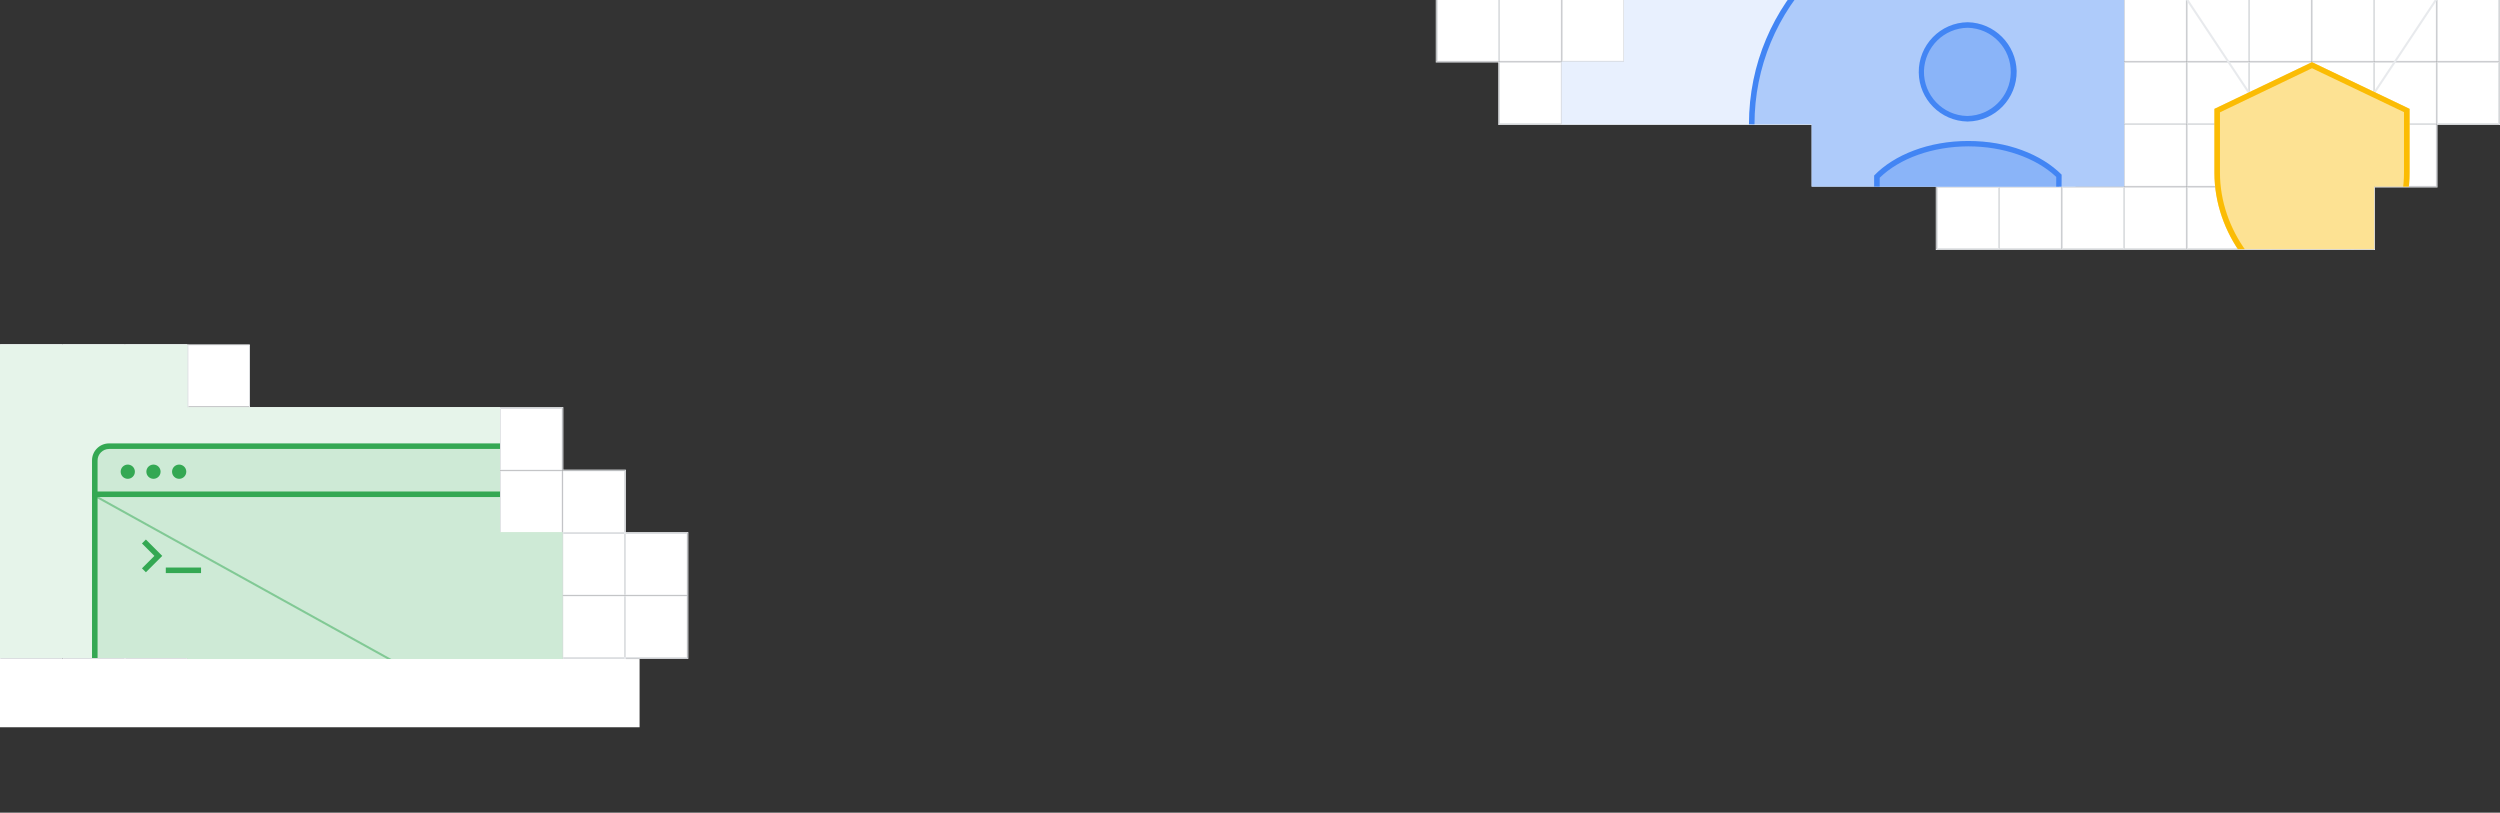 <?xml version="1.0" encoding="utf-8"?>
<!-- Generator: Adobe Illustrator 25.2.0, SVG Export Plug-In . SVG Version: 6.00 Build 0)  -->
<svg version="1.1" id="Layer_1" xmlns="http://www.w3.org/2000/svg" xmlns:xlink="http://www.w3.org/1999/xlink" x="0px" y="0px"
	 viewBox="0 0 1440 468.1" style="enable-background:new 0 0 1440 468.1;" xml:space="preserve">
<rect x="0" y="0" width="1440" height="468.1" fill="#333333" stroke="none"/>
<style type="text/css">
	.st0{fill:#FFFFFF;}
	.st1{fill:#E8EAED;}
	.st2{clip-path:url(#SVGID_2_);}
	.st3{fill:#E8F0FE;}
	.st4{fill:#AECBFA;}
	.st5{fill:#4285F4;}
	.st6{fill:#8AB4F8;}
	.st7{clip-path:url(#SVGID_4_);}
	.st8{fill:none;stroke:#E8EAED;stroke-width:1.2;stroke-miterlimit:10;}
	.st9{fill:#F1F3F4;}
	.st10{fill:#FDE293;}
	.st11{fill:#FBBC04;}
	.st12{fill:#E6F4EA;}
	.st13{clip-path:url(#SVGID_6_);}
	.st14{fill:#CEEAD6;}
	.st15{fill:#34A853;}
	.st16{fill:none;stroke:#34A853;stroke-width:3.2;stroke-miterlimit:10;}
	.st17{opacity:0.5;}
	.st18{fill:none;stroke:#34A853;stroke-width:1.2;stroke-miterlimit:10;}
</style>
<g>
	<rect x="863.8" y="-0.2" class="st0" width="35.5" height="35.5"/>
	<path class="st1" d="M899,0v35h-35V0H899 M899.5-0.5h-36v36h36V-0.5z"/>
	<rect x="827.8" y="-0.2" class="st0" width="35.5" height="35.5"/>
	<path class="st1" d="M863,0v35h-35V0H863 M863.5-0.5h-36v36h36V-0.5z"/>
	<rect x="899.8" y="-0.2" class="st0" width="35.5" height="35.5"/>
	<path class="st1" d="M935,0v35h-35V0H935 M935.5-0.5h-36v36h36V-0.5z"/>
	<rect x="1403.8" y="-0.2" class="st0" width="35.5" height="35.5"/>
	<path class="st1" d="M1439,0v35h-35V0H1439 M1439.5-0.5h-36v36h36V-0.5z"/>
	<rect x="1367.8" y="-0.2" class="st0" width="35.5" height="35.5"/>
	<path class="st1" d="M1403,0v35h-35V0H1403 M1403.5-0.5h-36v36h36V-0.5z"/>
	<rect x="1331.8" y="-0.2" class="st0" width="35.5" height="35.5"/>
	<path class="st1" d="M1367,0v35h-35V0H1367 M1367.5-0.5h-36v36h36V-0.5z"/>
	<rect x="1295.8" y="-0.2" class="st0" width="35.5" height="35.5"/>
	<path class="st1" d="M1331,0v35h-35V0H1331 M1331.5-0.5h-36v36h36V-0.5z"/>
	<rect x="1259.8" y="-0.2" class="st0" width="35.5" height="35.5"/>
	<path class="st1" d="M1295,0v35h-35V0H1295 M1295.5-0.5h-36v36h36V-0.5z"/>
	<rect x="1223.8" y="-0.2" class="st0" width="35.5" height="35.5"/>
	<path class="st1" d="M1259,0v35h-35V0H1259 M1259.5-0.5h-36v36h36V-0.5z"/>
	<rect x="1187.8" y="-0.2" class="st0" width="35.5" height="35.5"/>
	<path class="st1" d="M1223,0v35h-35V0H1223 M1223.5-0.5h-36v36h36V-0.5z"/>
	<rect x="1151.8" y="-0.2" class="st0" width="35.5" height="35.5"/>
	<path class="st1" d="M1187,0v35h-35V0H1187 M1187.5-0.5h-36v36h36V-0.5z"/>
	<rect x="1115.8" y="-0.2" class="st0" width="35.5" height="35.5"/>
	<path class="st1" d="M1151,0v35h-35V0H1151 M1151.5-0.5h-36v36h36V-0.5z"/>
	<rect x="1079.8" y="-0.2" class="st0" width="35.5" height="35.5"/>
	<path class="st1" d="M1115,0v35h-35V0H1115 M1115.5-0.5h-36v36h36V-0.5z"/>
	<rect x="1043.8" y="-0.2" class="st0" width="35.5" height="35.5"/>
	<path class="st1" d="M1079,0v35h-35V0H1079 M1079.5-0.5h-36v36h36V-0.5z"/>
	<rect x="1007.8" y="-0.2" class="st0" width="35.5" height="35.5"/>
	<path class="st1" d="M1043,0v35h-35V0H1043 M1043.5-0.5h-36v36h36V-0.5z"/>
	<rect x="971.8" y="-0.2" class="st0" width="35.5" height="35.5"/>
	<path class="st1" d="M1007,0v35h-35V0H1007 M1007.5-0.5h-36v36h36V-0.5z"/>
	<rect x="935.8" y="-0.2" class="st0" width="35.5" height="35.5"/>
	<path class="st1" d="M971,0v35h-35V0H971 M971.5-0.5h-36v36h36V-0.5z"/>
	<rect x="863.8" y="35.8" class="st0" width="35.5" height="35.5"/>
	<path class="st1" d="M899,36v35h-35V36H899 M899.5,35.5h-36v36h36V35.5z"/>
	<rect x="899.8" y="35.8" class="st0" width="35.5" height="35.5"/>
	<path class="st1" d="M935,36v35h-35V36H935 M935.5,35.5h-36v36h36V35.5z"/>
	<rect x="1403.8" y="35.8" class="st0" width="35.5" height="35.5"/>
	<path class="st1" d="M1439,36v35h-35V36H1439 M1439.5,35.5h-36v36h36V35.5z"/>
	<rect x="1367.8" y="35.8" class="st0" width="35.5" height="35.5"/>
	<path class="st1" d="M1403,36v35h-35V36H1403 M1403.5,35.5h-36v36h36V35.5z"/>
	<rect x="1331.8" y="35.8" class="st0" width="35.5" height="35.5"/>
	<path class="st1" d="M1367,36v35h-35V36H1367 M1367.5,35.5h-36v36h36V35.5z"/>
	<rect x="1295.8" y="35.8" class="st0" width="35.5" height="35.5"/>
	<path class="st1" d="M1331,36v35h-35V36H1331 M1331.5,35.5h-36v36h36V35.5z"/>
	<rect x="1259.8" y="35.8" class="st0" width="35.5" height="35.5"/>
	<path class="st1" d="M1295,36v35h-35V36H1295 M1295.5,35.5h-36v36h36V35.5z"/>
	<rect x="1223.8" y="35.8" class="st0" width="35.5" height="35.5"/>
	<path class="st1" d="M1259,36v35h-35V36H1259 M1259.5,35.5h-36v36h36V35.5z"/>
	<rect x="1187.8" y="35.8" class="st0" width="35.5" height="35.5"/>
	<path class="st1" d="M1223,36v35h-35V36H1223 M1223.5,35.5h-36v36h36V35.5z"/>
	<rect x="1151.8" y="35.8" class="st0" width="35.5" height="35.5"/>
	<path class="st1" d="M1187,36v35h-35V36H1187 M1187.5,35.5h-36v36h36V35.5z"/>
	<rect x="1115.8" y="35.8" class="st0" width="35.5" height="35.5"/>
	<path class="st1" d="M1151,36v35h-35V36H1151 M1151.5,35.5h-36v36h36V35.5z"/>
	<rect x="1079.8" y="35.8" class="st0" width="35.5" height="35.5"/>
	<path class="st1" d="M1115,36v35h-35V36H1115 M1115.5,35.5h-36v36h36V35.5z"/>
	<rect x="1043.8" y="35.8" class="st0" width="35.5" height="35.5"/>
	<path class="st1" d="M1079,36v35h-35V36H1079 M1079.5,35.5h-36v36h36V35.5z"/>
	<rect x="1007.8" y="35.8" class="st0" width="35.5" height="35.5"/>
	<path class="st1" d="M1043,36v35h-35V36H1043 M1043.5,35.5h-36v36h36V35.5z"/>
	<rect x="971.8" y="35.8" class="st0" width="35.5" height="35.5"/>
	<path class="st1" d="M1007,36v35h-35V36H1007 M1007.5,35.5h-36v36h36V35.5z"/>
	<rect x="935.8" y="35.8" class="st0" width="35.5" height="35.5"/>
	<path class="st1" d="M971,36v35h-35V36H971 M971.5,35.5h-36v36h36V35.5z"/>
	<rect x="1367.8" y="71.8" class="st0" width="35.5" height="35.5"/>
	<path class="st1" d="M1403,72v35h-35V72H1403 M1403.5,71.5h-36v36h36V71.5z"/>
	<rect x="1331.8" y="71.8" class="st0" width="35.5" height="35.5"/>
	<path class="st1" d="M1367,72v35h-35V72H1367 M1367.5,71.5h-36v36h36V71.5z"/>
	<rect x="1295.8" y="71.8" class="st0" width="35.5" height="35.5"/>
	<path class="st1" d="M1331,72v35h-35V72H1331 M1331.5,71.5h-36v36h36V71.5z"/>
	<rect x="1259.8" y="71.8" class="st0" width="35.5" height="35.5"/>
	<path class="st1" d="M1295,72v35h-35V72H1295 M1295.5,71.5h-36v36h36V71.5z"/>
	<rect x="1223.8" y="71.8" class="st0" width="35.5" height="35.5"/>
	<path class="st1" d="M1259,72v35h-35V72H1259 M1259.5,71.5h-36v36h36V71.5z"/>
	<rect x="1187.8" y="71.8" class="st0" width="35.5" height="35.5"/>
	<path class="st1" d="M1223,72v35h-35V72H1223 M1223.5,71.5h-36v36h36V71.5z"/>
	<rect x="1151.8" y="71.8" class="st0" width="35.5" height="35.5"/>
	<path class="st1" d="M1187,72v35h-35V72H1187 M1187.5,71.5h-36v36h36V71.5z"/>
	<rect x="1115.8" y="71.8" class="st0" width="35.5" height="35.5"/>
	<path class="st1" d="M1151,72v35h-35V72H1151 M1151.5,71.5h-36v36h36V71.5z"/>
	<rect x="1331.8" y="107.8" class="st0" width="35.5" height="35.5"/>
	<path class="st1" d="M1367,108v35h-35v-35H1367 M1367.5,107.5h-36v36h36V107.5z"/>
	<rect x="1295.8" y="107.8" class="st0" width="35.5" height="35.5"/>
	<path class="st1" d="M1331,108v35h-35v-35H1331 M1331.5,107.5h-36v36h36V107.5z"/>
	<rect x="1259.8" y="107.8" class="st0" width="35.5" height="35.5"/>
	<path class="st1" d="M1295,108v35h-35v-35H1295 M1295.5,107.5h-36v36h36V107.5z"/>
	<rect x="1223.8" y="107.8" class="st0" width="35.5" height="35.5"/>
	<path class="st1" d="M1259,108v35h-35v-35H1259 M1259.5,107.5h-36v36h36V107.5z"/>
	<rect x="1187.8" y="107.8" class="st0" width="35.5" height="35.5"/>
	<path class="st1" d="M1223,108v35h-35v-35H1223 M1223.5,107.5h-36v36h36V107.5z"/>
	<rect x="1151.8" y="107.8" class="st0" width="35.5" height="35.5"/>
	<path class="st1" d="M1187,108v35h-35v-35H1187 M1187.5,107.5h-36v36h36V107.5z"/>
	<rect x="1115.8" y="107.8" class="st0" width="35.5" height="35.5"/>
	<path class="st1" d="M1151,108v35h-35v-35H1151 M1151.5,107.5h-36v36h36V107.5z"/>
	<path class="st1" d="M1439.5-0.5v72h-36v36h-36v36h-252v-72h-252v-36h-36v-36H1439.5 M1440-1H827v37h36v36h252v72h253v-36h36V72h36
		V-1L1440-1z"/>
	<g>
		<g>
			<g>
				<defs>
					<polygon id="SVGID_1_" points="1223.5,-0.5 935.4,-0.5 935.4,35.4 899.4,35.4 899.4,71.6 1043.5,71.6 1043.5,107.5 
						1223.5,107.5 					"/>
				</defs>
				<clipPath id="SVGID_2_">
					<use xlink:href="#SVGID_1_"  style="overflow:visible;"/>
				</clipPath>
				<g class="st2">
					<rect x="819" y="-18.5" class="st3" width="376.5" height="135.3"/>

						<ellipse transform="matrix(0.707 -0.707 0.707 0.707 281.3 822.332)" class="st4" cx="1133.3" cy="71.6" rx="124.3" ry="124.3"/>
					<path class="st5" d="M1133.3-51.2c67.8,0,122.7,55,122.7,122.7c0,67.8-55,122.7-122.7,122.7c-67.8,0-122.7-55-122.7-122.7
						c0-32.6,12.9-63.8,36-86.8C1069.5-38.3,1100.8-51.2,1133.3-51.2 M1133.3-54.4c-69.6,0-125.9,56.4-125.9,125.9
						s56.4,125.9,125.9,125.9s125.9-56.4,125.9-125.9l0,0C1259.3,2,1202.9-54.3,1133.3-54.4L1133.3-54.4z"/>
					<path class="st6" d="M1133.2,68.4c-15,0-27-12.2-27-27.2s12.2-27,27.2-27s27,12.2,27,27.2c0,14.9-12.1,27-27,27H1133.2z"/>
					<path class="st5" d="M1133.4,16L1133.4,16c14,0.3,25.1,11.9,24.8,26c-0.3,13.6-11.3,24.6-25,24.8h-0.2c-14-0.3-25.1-12-24.8-26
						C1108.7,27.1,1119.7,16.2,1133.4,16 M1133.4,12.8c-15.8,0.2-28.4,13.2-28.2,29c0.2,15.4,12.6,27.9,28,28.2h0.2
						c15.8-0.2,28.4-13.3,28.2-29.1C1161.2,25.6,1148.8,13.1,1133.4,12.8L1133.4,12.8z"/>
					<path class="st6" d="M1081.1,119.2v-17.5c11.8-11.9,31.4-19,52.6-19c20.8,0,40.3,6.9,52.3,18.5l-0.1,18H1081.1z"/>
					<path class="st5" d="M1133.7,84.3c20.1,0,38.9,6.5,50.7,17.6l-0.1,15.8h-101.6v-15.3C1094.3,91.1,1113.2,84.4,1133.7,84.3
						 M1133.7,81.2c-22.7,0-42.6,7.9-54.2,19.9v19.8h107.9l0.1-20.3C1175.8,88.9,1156.4,81.2,1133.7,81.2z"/>
				</g>
			</g>
		</g>
	</g>
	<g>
		<g>
			<g>
				<defs>
					<polygon id="SVGID_3_" points="1433.7,-0.5 1223.5,-0.5 1223.5,143.5 1367.5,143.5 1367.5,107.5 1403.7,107.5 					"/>
				</defs>
				<clipPath id="SVGID_4_">
					<use xlink:href="#SVGID_3_"  style="overflow:visible;"/>
				</clipPath>
				<g class="st7">
					<line class="st8" x1="1245.3" y1="-22" x2="1417.7" y2="237.6"/>
					<line class="st8" x1="1417" y1="-21" x2="1245.4" y2="237.5"/>
					<rect x="1273.4" y="187.3" class="st9" width="116.5" height="12.4"/>
					<rect x="1292.9" y="214.2" class="st9" width="77.6" height="12.4"/>
					<g>
						<path class="st10" d="M1388,99.6V62.7l-56.3-26.9l-56.2,26.9v36.9c0,34.7,24.2,67,56.2,75.8
							C1363.8,166.6,1388,134.2,1388,99.6z"/>
					</g>
					<path class="st11" d="M1331.7,39.3l53,25.3v34.9c0,32.7-22.8,63.7-53,72.5c-30.3-8.8-53-39.8-53-72.5V64.7L1331.7,39.3
						 M1331.7,35.8l-56.2,26.9v36.9c0,34.7,24.2,67,56.2,75.8c32.1-8.8,56.2-41.1,56.2-75.8V62.7L1331.7,35.8z"/>
				</g>
			</g>
		</g>
	</g>
</g>
<rect x="0.2" y="343.3" class="st0" width="35.5" height="35.5"/>
<path class="st1" d="M35.5,343.5v35h-35v-35H35.5 M36,343H0v36h36V343L36,343z"/>
<rect x="36.2" y="343.3" class="st0" width="35.5" height="35.5"/>
<path class="st1" d="M71.5,343.5v35h-35v-35H71.5 M72,343H36v36h36V343L72,343z"/>
<rect x="72.2" y="343.3" class="st0" width="35.5" height="35.5"/>
<path class="st1" d="M107.5,343.5v35h-35v-35H107.5 M108,343H72v36h36V343L108,343z"/>
<rect x="108.2" y="343.3" class="st0" width="35.5" height="35.5"/>
<path class="st1" d="M143.5,343.5v35h-35v-35H143.5 M144,343h-36v36h36V343L144,343z"/>
<rect x="144.2" y="343.3" class="st0" width="35.5" height="35.5"/>
<path class="st1" d="M179.5,343.5v35h-35v-35H179.5 M180,343h-36v36h36V343L180,343z"/>
<rect x="180.2" y="343.3" class="st0" width="35.5" height="35.5"/>
<path class="st1" d="M215.5,343.5v35h-35v-35H215.5 M216,343h-36v36h36V343L216,343z"/>
<rect x="216.2" y="343.3" class="st0" width="35.5" height="35.5"/>
<path class="st1" d="M251.5,343.5v35h-35v-35H251.5 M252,343h-36v36h36V343L252,343z"/>
<rect x="252.2" y="343.3" class="st0" width="35.5" height="35.5"/>
<path class="st1" d="M287.5,343.5v35h-35v-35H287.5 M288,343h-36v36h36V343L288,343z"/>
<rect x="288.2" y="343.3" class="st0" width="35.5" height="35.5"/>
<path class="st1" d="M323.5,343.5v35h-35v-35H323.5 M324,343h-36v36h36V343L324,343z"/>
<rect x="324.2" y="343.3" class="st0" width="35.5" height="35.5"/>
<path class="st1" d="M359.5,343.5v35h-35v-35H359.5 M360,343h-36v36h36V343L360,343z"/>
<rect x="360.2" y="343.3" class="st0" width="35.5" height="35.5"/>
<path class="st1" d="M395.5,343.5v35h-35v-35H395.5 M396,343h-36v36h36V343L396,343z"/>
<rect x="360.2" y="307.3" class="st0" width="35.5" height="35.5"/>
<path class="st1" d="M395.5,307.5v35h-35v-35H395.5 M396,307h-36v36h36V307L396,307z"/>
<rect x="0.2" y="307.3" class="st0" width="35.5" height="35.5"/>
<path class="st1" d="M35.5,307.5v35h-35v-35H35.5 M36,307H0v36h36V307L36,307z"/>
<rect x="36.2" y="307.3" class="st0" width="35.5" height="35.5"/>
<path class="st1" d="M71.5,307.5v35h-35v-35H71.5 M72,307H36v36h36V307L72,307z"/>
<rect x="72.2" y="307.3" class="st0" width="35.5" height="35.5"/>
<path class="st1" d="M107.5,307.5v35h-35v-35H107.5 M108,307H72v36h36V307L108,307z"/>
<rect x="108.2" y="307.3" class="st0" width="35.5" height="35.5"/>
<path class="st1" d="M143.5,307.5v35h-35v-35H143.5 M144,307h-36v36h36V307L144,307z"/>
<rect x="144.2" y="307.3" class="st0" width="35.5" height="35.5"/>
<path class="st1" d="M179.5,307.5v35h-35v-35H179.5 M180,307h-36v36h36V307L180,307z"/>
<rect x="180.2" y="307.3" class="st0" width="35.5" height="35.5"/>
<path class="st1" d="M215.5,307.5v35h-35v-35H215.5 M216,307h-36v36h36V307L216,307z"/>
<rect x="216.2" y="307.3" class="st0" width="35.5" height="35.5"/>
<path class="st1" d="M251.5,307.5v35h-35v-35H251.5 M252,307h-36v36h36V307L252,307z"/>
<rect x="252.2" y="307.3" class="st0" width="35.5" height="35.5"/>
<path class="st1" d="M287.5,307.5v35h-35v-35H287.5 M288,307h-36v36h36V307L288,307z"/>
<rect x="288.2" y="307.3" class="st0" width="35.5" height="35.5"/>
<path class="st1" d="M323.5,307.5v35h-35v-35H323.5 M324,307h-36v36h36V307L324,307z"/>
<rect x="324.2" y="307.3" class="st0" width="35.5" height="35.5"/>
<path class="st1" d="M359.5,307.5v35h-35v-35H359.5 M360,307h-36v36h36V307L360,307z"/>
<rect x="0.2" y="271.3" class="st0" width="35.5" height="35.5"/>
<path class="st1" d="M35.5,271.5v35h-35v-35H35.5 M36,271H0v36h36V271L36,271z"/>
<rect x="36.2" y="271.3" class="st0" width="35.5" height="35.5"/>
<path class="st1" d="M71.5,271.5v35h-35v-35H71.5 M72,271H36v36h36V271L72,271z"/>
<rect x="72.2" y="271.3" class="st0" width="35.5" height="35.5"/>
<path class="st1" d="M107.5,271.5v35h-35v-35H107.5 M108,271H72v36h36V271L108,271z"/>
<rect x="108.2" y="271.3" class="st0" width="35.5" height="35.5"/>
<path class="st1" d="M143.5,271.5v35h-35v-35H143.5 M144,271h-36v36h36V271L144,271z"/>
<rect x="144.2" y="271.3" class="st0" width="35.5" height="35.5"/>
<path class="st1" d="M179.5,271.5v35h-35v-35H179.5 M180,271h-36v36h36V271L180,271z"/>
<rect x="180.2" y="271.3" class="st0" width="35.5" height="35.5"/>
<path class="st1" d="M215.5,271.5v35h-35v-35H215.5 M216,271h-36v36h36V271L216,271z"/>
<rect x="216.2" y="271.3" class="st0" width="35.5" height="35.5"/>
<path class="st1" d="M251.5,271.5v35h-35v-35H251.5 M252,271h-36v36h36V271L252,271z"/>
<rect x="252.2" y="271.3" class="st0" width="35.5" height="35.5"/>
<path class="st1" d="M287.5,271.5v35h-35v-35H287.5 M288,271h-36v36h36V271L288,271z"/>
<rect x="288.2" y="271.3" class="st0" width="35.5" height="35.5"/>
<path class="st1" d="M323.5,271.5v35h-35v-35H323.5 M324,271h-36v36h36V271L324,271z"/>
<rect x="324.2" y="271.3" class="st0" width="35.5" height="35.5"/>
<path class="st1" d="M359.5,271.5v35h-35v-35H359.5 M360,271h-36v36h36V271L360,271z"/>
<rect x="0.2" y="198.5" class="st0" width="35.5" height="35.5"/>
<path class="st1" d="M35.5,199v35h-35v-35H35.5 M36,198.5H0v36h36V198.5L36,198.5z"/>
<rect x="36.2" y="198.5" class="st0" width="35.5" height="35.5"/>
<path class="st1" d="M71.5,199v35h-35v-35H71.5 M72,198.5H36v36h36V198.5L72,198.5z"/>
<rect x="72.2" y="198.5" class="st0" width="35.5" height="35.5"/>
<path class="st1" d="M107.5,199v35h-35v-35H107.5 M108,198.5H72v36h36V198.5L108,198.5z"/>
<rect x="0.2" y="198.5" class="st0" width="35.5" height="35.5"/>
<path class="st1" d="M35.5,199v35h-35v-35H35.5 M36,198.5H0v36h36V198.5L36,198.5z"/>
<rect x="36.2" y="198.5" class="st0" width="35.5" height="35.5"/>
<path class="st1" d="M71.5,199v35h-35v-35H71.5 M72,198.5H36v36h36V198.5L72,198.5z"/>
<rect x="72.2" y="198.5" class="st0" width="35.5" height="35.5"/>
<path class="st1" d="M107.5,199v35h-35v-35H107.5 M108,198.5H72v36h36V198.5L108,198.5z"/>
<rect x="108.2" y="198.5" class="st0" width="35.5" height="35.5"/>
<path class="st1" d="M143.5,199v35h-35v-35H143.5 M144,198.5h-36v36h36V198.5L144,198.5z"/>
<rect x="144.2" y="235.3" class="st0" width="35.5" height="35.5"/>
<path class="st1" d="M179.5,235.5v35h-35v-35H179.5 M180,235h-36v36h36V235L180,235z"/>
<rect x="180.2" y="235.3" class="st0" width="35.5" height="35.5"/>
<path class="st1" d="M215.5,235.5v35h-35v-35H215.5 M216,235h-36v36h36V235L216,235z"/>
<rect x="216.2" y="235.3" class="st0" width="35.5" height="35.5"/>
<path class="st1" d="M251.5,235.5v35h-35v-35H251.5 M252,235h-36v36h36V235L252,235z"/>
<rect x="252.2" y="235.3" class="st0" width="35.5" height="35.5"/>
<path class="st1" d="M287.5,235.5v35h-35v-35H287.5 M288,235h-36v36h36V235L288,235z"/>
<rect x="288.2" y="235.3" class="st0" width="35.5" height="35.5"/>
<path class="st1" d="M323.5,235.5v35h-35v-35H323.5 M324,235h-36v36h36V235L324,235z"/>
<rect x="324.2" y="379.3" class="st0" width="35.5" height="35.5"/>
<path class="st1" d="M359.5,379.5v35h-35v-35H359.5 M360,379h-36v36h36V379L360,379z"/>
<rect x="0.2" y="379.3" class="st0" width="35.5" height="35.5"/>
<path class="st1" d="M35.5,379.5v35h-35v-35H35.5 M36,379H0v36h36V379L36,379z"/>
<rect x="36.2" y="379.3" class="st0" width="35.5" height="35.5"/>
<path class="st1" d="M71.5,379.5v35h-35v-35H71.5 M72,379H36v36h36V379L72,379z"/>
<rect x="72.2" y="379.3" class="st0" width="35.5" height="35.5"/>
<path class="st1" d="M107.5,379.5v35h-35v-35H107.5 M108,379H72v36h36V379L108,379z"/>
<rect x="108.2" y="379.3" class="st0" width="35.5" height="35.5"/>
<path class="st1" d="M143.5,379.5v35h-35v-35H143.5 M144,379h-36v36h36V379L144,379z"/>
<rect x="144.2" y="379.3" class="st0" width="35.5" height="35.5"/>
<path class="st1" d="M179.5,379.5v35h-35v-35H179.5 M180,379h-36v36h36V379L180,379z"/>
<rect x="180.2" y="379.3" class="st0" width="35.5" height="35.5"/>
<path class="st1" d="M215.5,379.5v35h-35v-35H215.5 M216,379h-36v36h36V379L216,379z"/>
<rect x="216.2" y="379.3" class="st0" width="35.5" height="35.5"/>
<path class="st1" d="M251.5,379.5v35h-35v-35H251.5 M252,379h-36v36h36V379L252,379z"/>
<rect x="252.2" y="379.3" class="st0" width="35.5" height="35.5"/>
<path class="st1" d="M287.5,379.5v35h-35v-35H287.5 M288,379h-36v36h36V379L288,379z"/>
<rect x="288.2" y="379.3" class="st0" width="35.5" height="35.5"/>
<path class="st1" d="M323.5,379.5v35h-35v-35H323.5 M324,379h-36v36h36V379L324,379z"/>
<path class="st1" d="M108,199v36h216v36h36v36h36v72h-36v36H-36V235H0v-36H108 M108.5,198.5h-109v36h-36v181h397v-36h36v-73h-36v-36
	h-36v-36h-216V198.5z"/>
<polygon class="st12" points="288,306.5 288,234.5 108,234.5 108,198.5 0,198.5 0,379 108,379 108,414.5 324,414.5 324,306.5 "/>
<g>
	<g>
		<g>
			<defs>
				<polygon id="SVGID_5_" points="288,306.5 288,234.5 108,234.5 108,198.5 0,198.5 0,379 108,379 108,414.5 324,414.5 324,306.5 
									"/>
			</defs>
			<clipPath id="SVGID_6_">
				<use xlink:href="#SVGID_5_"  style="overflow:visible;"/>
			</clipPath>
			<g class="st13">
				<path class="st14" d="M62.8,257h557.6c4.5,0,8.2,3.7,8.2,8.2v332.7c0,4.5-3.7,8.2-8.2,8.2H62.8c-4.5,0-8.2-3.7-8.2-8.2V265.2
					C54.6,260.6,58.2,257,62.8,257z"/>
				<path class="st15" d="M620.3,258.6c3.6,0,6.6,3,6.6,6.6v332.7c0,3.6-3,6.6-6.6,6.6H62.8c-3.6,0-6.6-2.9-6.6-6.6V265.2
					c0-3.6,3-6.6,6.6-6.6L620.3,258.6 M620.3,255.4H62.8c-5.4,0-9.8,4.4-9.8,9.8v332.7c0,5.4,4.4,9.8,9.8,9.8l0,0h557.6
					c5.4,0,9.8-4.4,9.8-9.8V265.2C630.1,259.8,625.7,255.4,620.3,255.4z"/>
				<line class="st16" x1="628.3" y1="284.7" x2="53" y2="284.7"/>
				<circle class="st15" cx="73.6" cy="271.7" r="4.1"/>
				<circle class="st15" cx="88.4" cy="271.7" r="4.1"/>
				<circle class="st15" cx="103.2" cy="271.7" r="4.1"/>
				<g class="st17">
					<line class="st18" x1="54.1" y1="285.3" x2="626.5" y2="602.6"/>
					<line class="st18" x1="629.1" y1="285.3" x2="109.9" y2="573.1"/>
				</g>
				<polyline class="st16" points="82.9,311.9 91.2,320.2 82.9,328.5 				"/>
				<line class="st16" x1="95.5" y1="328.5" x2="115.8" y2="328.5"/>
			</g>
		</g>
	</g>
</g>
<rect y="379.6" class="st0" width="368.4" height="39.3"/>
</svg>
